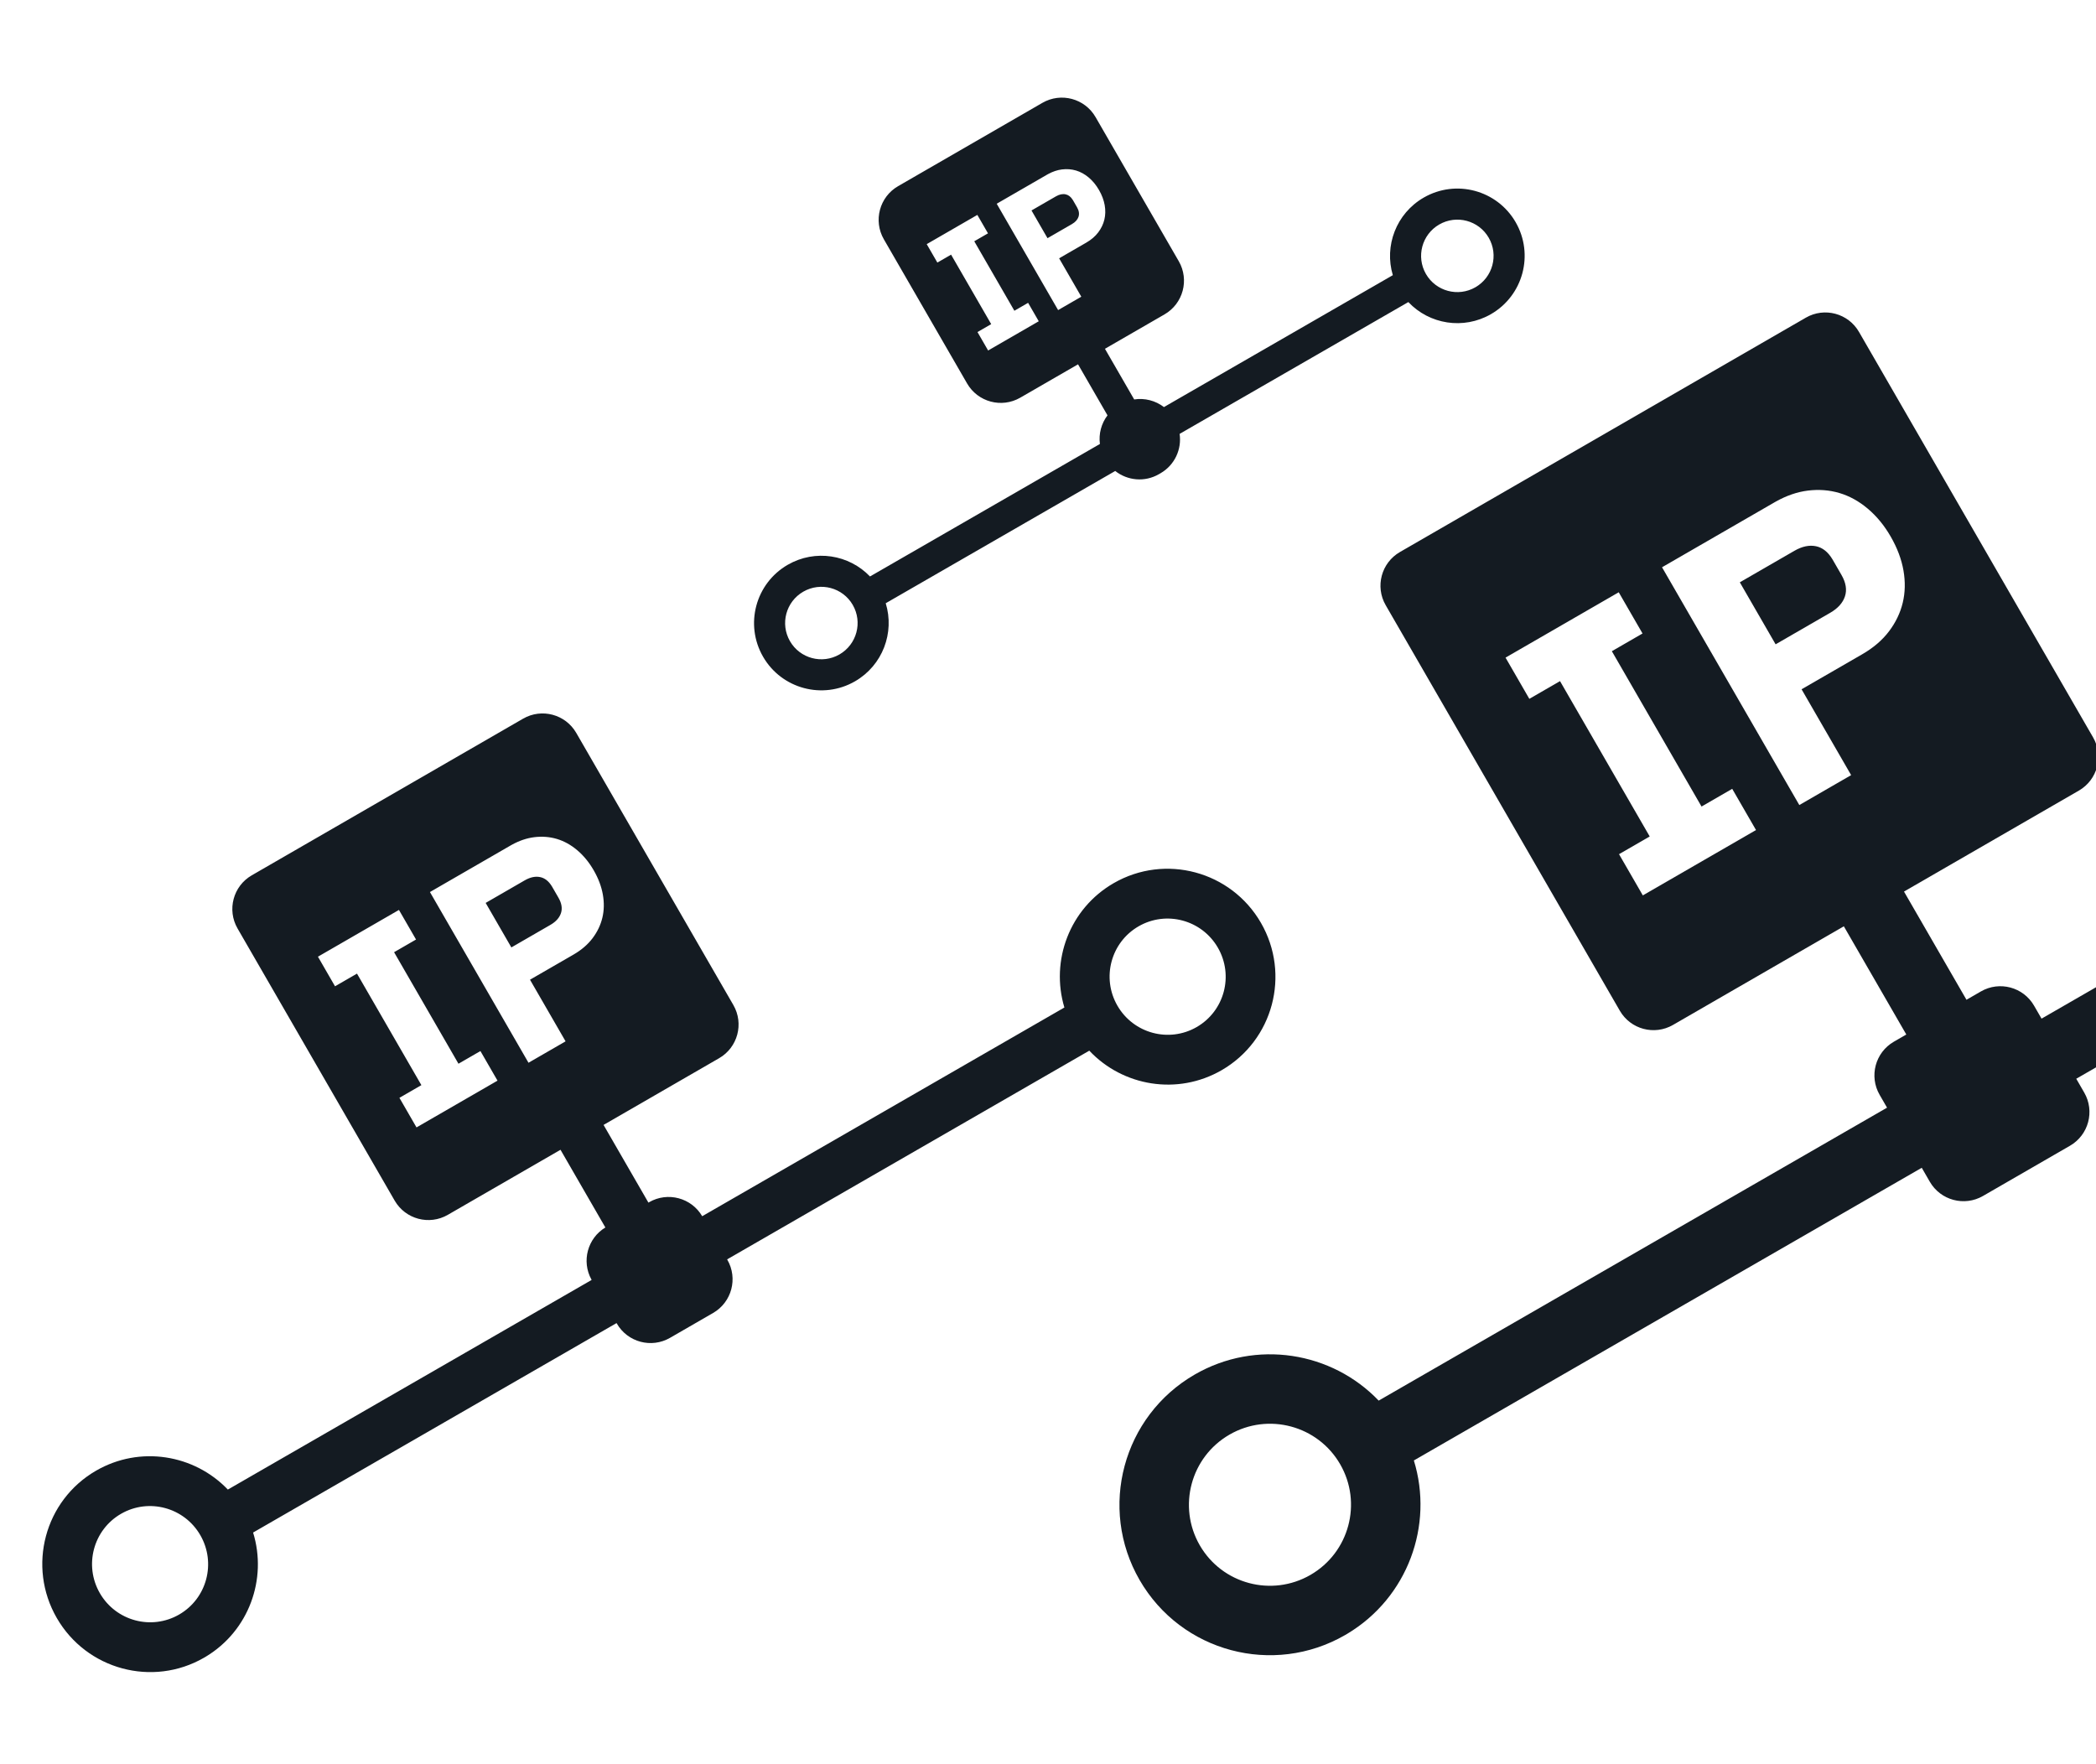 <svg xmlns="http://www.w3.org/2000/svg" xmlns:xlink="http://www.w3.org/1999/xlink" width="808" height="680" viewBox="0 0 808 680">
  <defs>
    <rect id="ip-background-b" width="807" height="679" x="0" y="0"/>
  </defs>
  <g fill="none" fill-rule="evenodd" filter="url(#ip-background-a)" transform="translate(-1064 -445)">
    <g transform="translate(1064.709 445.153)">
      <mask id="ip-background-c" fill="#fff">
        <use xlink:href="#ip-background-b"/>
      </mask>
      <g fill="#141B22" fill-rule="nonzero">
        <g transform="translate(-84 -28)">
          <path d="M879.408,172.414 C887.692,172.414 894.408,179.13 894.408,187.414 L894.408,367.925 C894.408,376.209 887.692,382.925 879.408,382.925 L801.563,382.924 L801.563,431.092 L807.99,431.093 C816.274,431.093 822.99,437.809 822.99,446.093 L822.989,451.86 L1048.174,452.044 C1054.152,426.777 1076.676,407.9 1103.686,407.463 L1104.646,407.455 C1136.693,407.455 1162.673,433.413 1162.673,465.435 C1162.673,497.456 1136.693,523.414 1104.646,523.414 C1077.204,523.414 1054.211,504.381 1048.169,478.805 L822.989,478.619 L822.99,484.777 C822.99,493.061 816.274,499.777 807.99,499.777 L769.249,499.777 C760.965,499.777 754.249,493.061 754.249,484.777 L754.249,478.563 L528.277,478.378 C522.46,503.869 499.83,522.966 472.66,523.407 L471.701,523.414 C439.653,523.414 413.673,497.456 413.673,465.435 C413.673,433.413 439.653,407.455 471.701,407.455 C498.983,407.455 521.867,426.267 528.07,451.617 L754.249,451.803 L754.249,446.093 C754.249,437.809 760.965,431.093 769.249,431.093 L774.782,431.092 L774.782,382.924 L698.724,382.925 C690.44,382.925 683.724,376.209 683.724,367.925 L683.724,187.414 C683.724,179.13 690.44,172.414 698.724,172.414 L879.408,172.414 Z M471.701,434.215 C454.444,434.215 440.455,448.192 440.455,465.435 C440.455,482.677 454.444,496.655 471.701,496.655 C488.957,496.655 502.946,482.677 502.946,465.435 C502.946,448.192 488.957,434.215 471.701,434.215 Z M1104.646,434.215 C1087.389,434.215 1073.4,448.192 1073.4,465.435 C1073.4,482.677 1087.389,496.655 1104.646,496.655 C1121.902,496.655 1135.891,482.677 1135.891,465.435 C1135.891,448.192 1121.902,434.215 1104.646,434.215 Z M764.016,228.021 L713.63,228.021 L713.63,246.37 L727.289,246.37 L727.289,315.517 L713.63,315.517 L713.63,333.865 L764.016,333.865 L764.016,315.517 L750.357,315.517 L750.357,246.37 L764.016,246.37 L764.016,228.021 Z M833.372,228.021 L783.29,228.021 L783.29,333.865 L806.358,333.865 L806.358,295.652 L833.372,295.652 C838.33,295.652 842.781,294.818 846.727,293.15 C850.673,291.482 854.037,289.182 856.82,286.251 C859.602,283.319 861.752,279.781 863.27,275.636 C864.787,271.491 865.546,266.892 865.546,261.837 C865.546,256.883 864.787,252.309 863.27,248.114 C861.752,243.918 859.602,240.355 856.82,237.423 C854.037,234.491 850.673,232.191 846.727,230.523 C842.953,228.928 838.716,228.095 834.016,228.026 L833.372,228.021 Z M830.64,248.038 C834.08,248.038 836.787,248.922 838.76,250.691 C840.66,252.395 841.645,254.872 841.715,258.122 L841.719,258.501 L841.719,265.173 C841.719,268.61 840.733,271.213 838.76,272.982 C836.787,274.751 834.08,275.636 830.64,275.636 L806.358,275.636 L806.358,248.038 L830.64,248.038 Z" transform="rotate(-30 788.173 347.914)"/>
          <path d="M356.119,318.52 C364.403,318.52 371.119,325.236 371.119,333.52 L371.119,454.656 C371.119,462.941 364.403,469.656 356.119,469.656 L304.677,469.655 L304.677,504.237 L305.01,504.238 C313.264,504.238 319.961,510.905 320.01,519.148 L481.157,519.28 C485.485,500.926 501.936,487.268 521.569,487.268 C544.503,487.268 563.095,505.904 563.095,528.894 C563.095,551.884 544.503,570.52 521.569,570.52 C501.931,570.52 485.477,556.855 481.153,538.493 L320.01,538.359 L320.01,538.55 C320.01,546.834 313.294,553.55 305.01,553.55 L285.818,553.55 C277.534,553.55 270.818,546.834 270.818,538.55 L270.818,538.318 L109.108,538.186 C104.945,556.487 88.75,570.199 69.307,570.515 L68.62,570.52 C45.686,570.52 27.095,551.884 27.095,528.894 C27.095,505.904 45.686,487.268 68.62,487.268 C88.144,487.268 104.521,500.774 108.959,518.973 L270.819,519.107 L270.822,518.925 C270.986,510.887 277.474,504.402 285.512,504.241 L285.512,469.655 L235.349,469.656 C227.064,469.656 220.349,462.941 220.349,454.656 L220.349,333.52 C220.349,325.236 227.064,318.52 235.349,318.52 L356.119,318.52 Z M68.62,506.48 C56.271,506.48 46.26,516.515 46.26,528.894 C46.26,541.273 56.271,551.308 68.62,551.308 C80.969,551.308 90.98,541.273 90.98,528.894 C90.98,516.515 80.969,506.48 68.62,506.48 Z M521.569,506.48 C509.22,506.48 499.209,516.515 499.209,528.894 C499.209,541.273 509.22,551.308 521.569,551.308 C533.918,551.308 543.929,541.273 543.929,528.894 C543.929,516.515 533.918,506.48 521.569,506.48 Z M277.807,358.443 L241.75,358.443 L241.75,371.617 L251.525,371.617 L251.525,421.261 L241.75,421.261 L241.75,434.434 L277.807,434.434 L277.807,421.261 L268.033,421.261 L268.033,371.617 L277.807,371.617 L277.807,358.443 Z M327.44,358.443 L291.6,358.443 L291.6,434.434 L308.108,434.434 L308.108,406.999 L327.44,406.999 C330.988,406.999 334.174,406.4 336.997,405.203 C339.821,404.005 342.229,402.354 344.22,400.249 C346.211,398.144 347.749,395.604 348.835,392.628 C349.921,389.653 350.464,386.35 350.464,382.721 C350.464,379.165 349.921,375.881 348.835,372.869 C347.749,369.856 346.211,367.298 344.22,365.193 C342.229,363.088 339.821,361.437 336.997,360.24 C334.34,359.113 331.361,358.516 328.062,358.45 L327.44,358.443 Z M325.485,372.814 C327.947,372.814 329.884,373.449 331.296,374.719 C332.643,375.932 333.348,377.69 333.409,379.993 L333.413,380.326 L333.413,385.116 C333.413,387.584 332.707,389.453 331.296,390.723 C329.884,391.993 327.947,392.628 325.485,392.628 L308.108,392.628 L308.108,372.814 L325.485,372.814 Z" transform="rotate(-30 295.095 444.52)"/>
          <path d="M528.739,73.233 C537.024,73.233 543.739,79.949 543.739,88.233 L543.739,152.393 C543.739,160.677 537.024,167.393 528.739,167.393 L502.214,167.393 L502.214,189.946 C506.042,191.43 509.11,194.438 510.671,198.226 L612.513,198.31 C615.218,186.875 625.5,178.365 637.771,178.365 C652.105,178.365 663.725,189.976 663.725,204.299 C663.725,218.622 652.105,230.233 637.771,230.233 C625.497,230.233 615.213,221.72 612.511,210.28 L510.742,210.196 C508.539,215.74 503.126,219.66 496.797,219.66 L496.052,219.66 C489.714,219.66 484.294,215.729 482.097,210.173 L379.982,210.089 C377.35,221.625 367.02,230.233 354.678,230.233 C340.344,230.233 328.725,218.622 328.725,204.299 C328.725,189.976 340.344,178.365 354.678,178.365 C366.88,178.365 377.116,186.78 379.89,198.119 L482.187,198.202 C483.697,194.558 486.601,191.638 490.235,190.108 L490.235,167.393 L464.508,167.393 C456.224,167.393 449.508,160.677 449.508,152.393 L449.508,88.233 C449.508,79.949 456.224,73.233 464.508,73.233 L528.739,73.233 Z M354.678,190.335 C346.96,190.335 340.703,196.587 340.703,204.299 C340.703,212.011 346.96,218.263 354.678,218.263 C362.396,218.263 368.653,212.011 368.653,204.299 C368.653,196.587 362.396,190.335 354.678,190.335 Z M637.771,190.335 C630.053,190.335 623.796,196.587 623.796,204.299 C623.796,212.011 630.053,218.263 637.771,218.263 C645.489,218.263 651.746,212.011 651.746,204.299 C651.746,196.587 645.489,190.335 637.771,190.335 Z M485.42,98.106 L462.884,98.106 L462.884,106.313 L468.993,106.313 L468.993,137.242 L462.884,137.242 L462.884,145.449 L485.42,145.449 L485.42,137.242 L479.311,137.242 L479.311,106.313 L485.42,106.313 L485.42,98.106 Z M516.44,98.106 L494.04,98.106 L494.04,145.449 L504.358,145.449 L504.358,128.357 L516.44,128.357 C518.658,128.357 520.649,127.984 522.414,127.237 C524.179,126.491 525.683,125.463 526.928,124.151 C528.172,122.84 529.134,121.257 529.812,119.403 C530.491,117.549 530.831,115.492 530.831,113.231 C530.831,111.015 530.491,108.969 529.812,107.093 C529.134,105.216 528.172,103.622 526.928,102.311 C525.683,101 524.179,99.971 522.414,99.225 C520.775,98.532 518.941,98.161 516.912,98.111 L516.44,98.106 Z M515.219,107.059 C516.757,107.059 517.968,107.454 518.85,108.246 C519.677,108.988 520.117,110.057 520.169,111.455 L520.174,111.739 L520.174,114.723 C520.174,116.261 519.732,117.425 518.85,118.216 C517.968,119.008 516.757,119.403 515.219,119.403 L504.358,119.403 L504.358,107.059 L515.219,107.059 Z" transform="rotate(-30 496.225 151.733)"/>
        </g>
      </g>
    </g>
  </g>
</svg>
